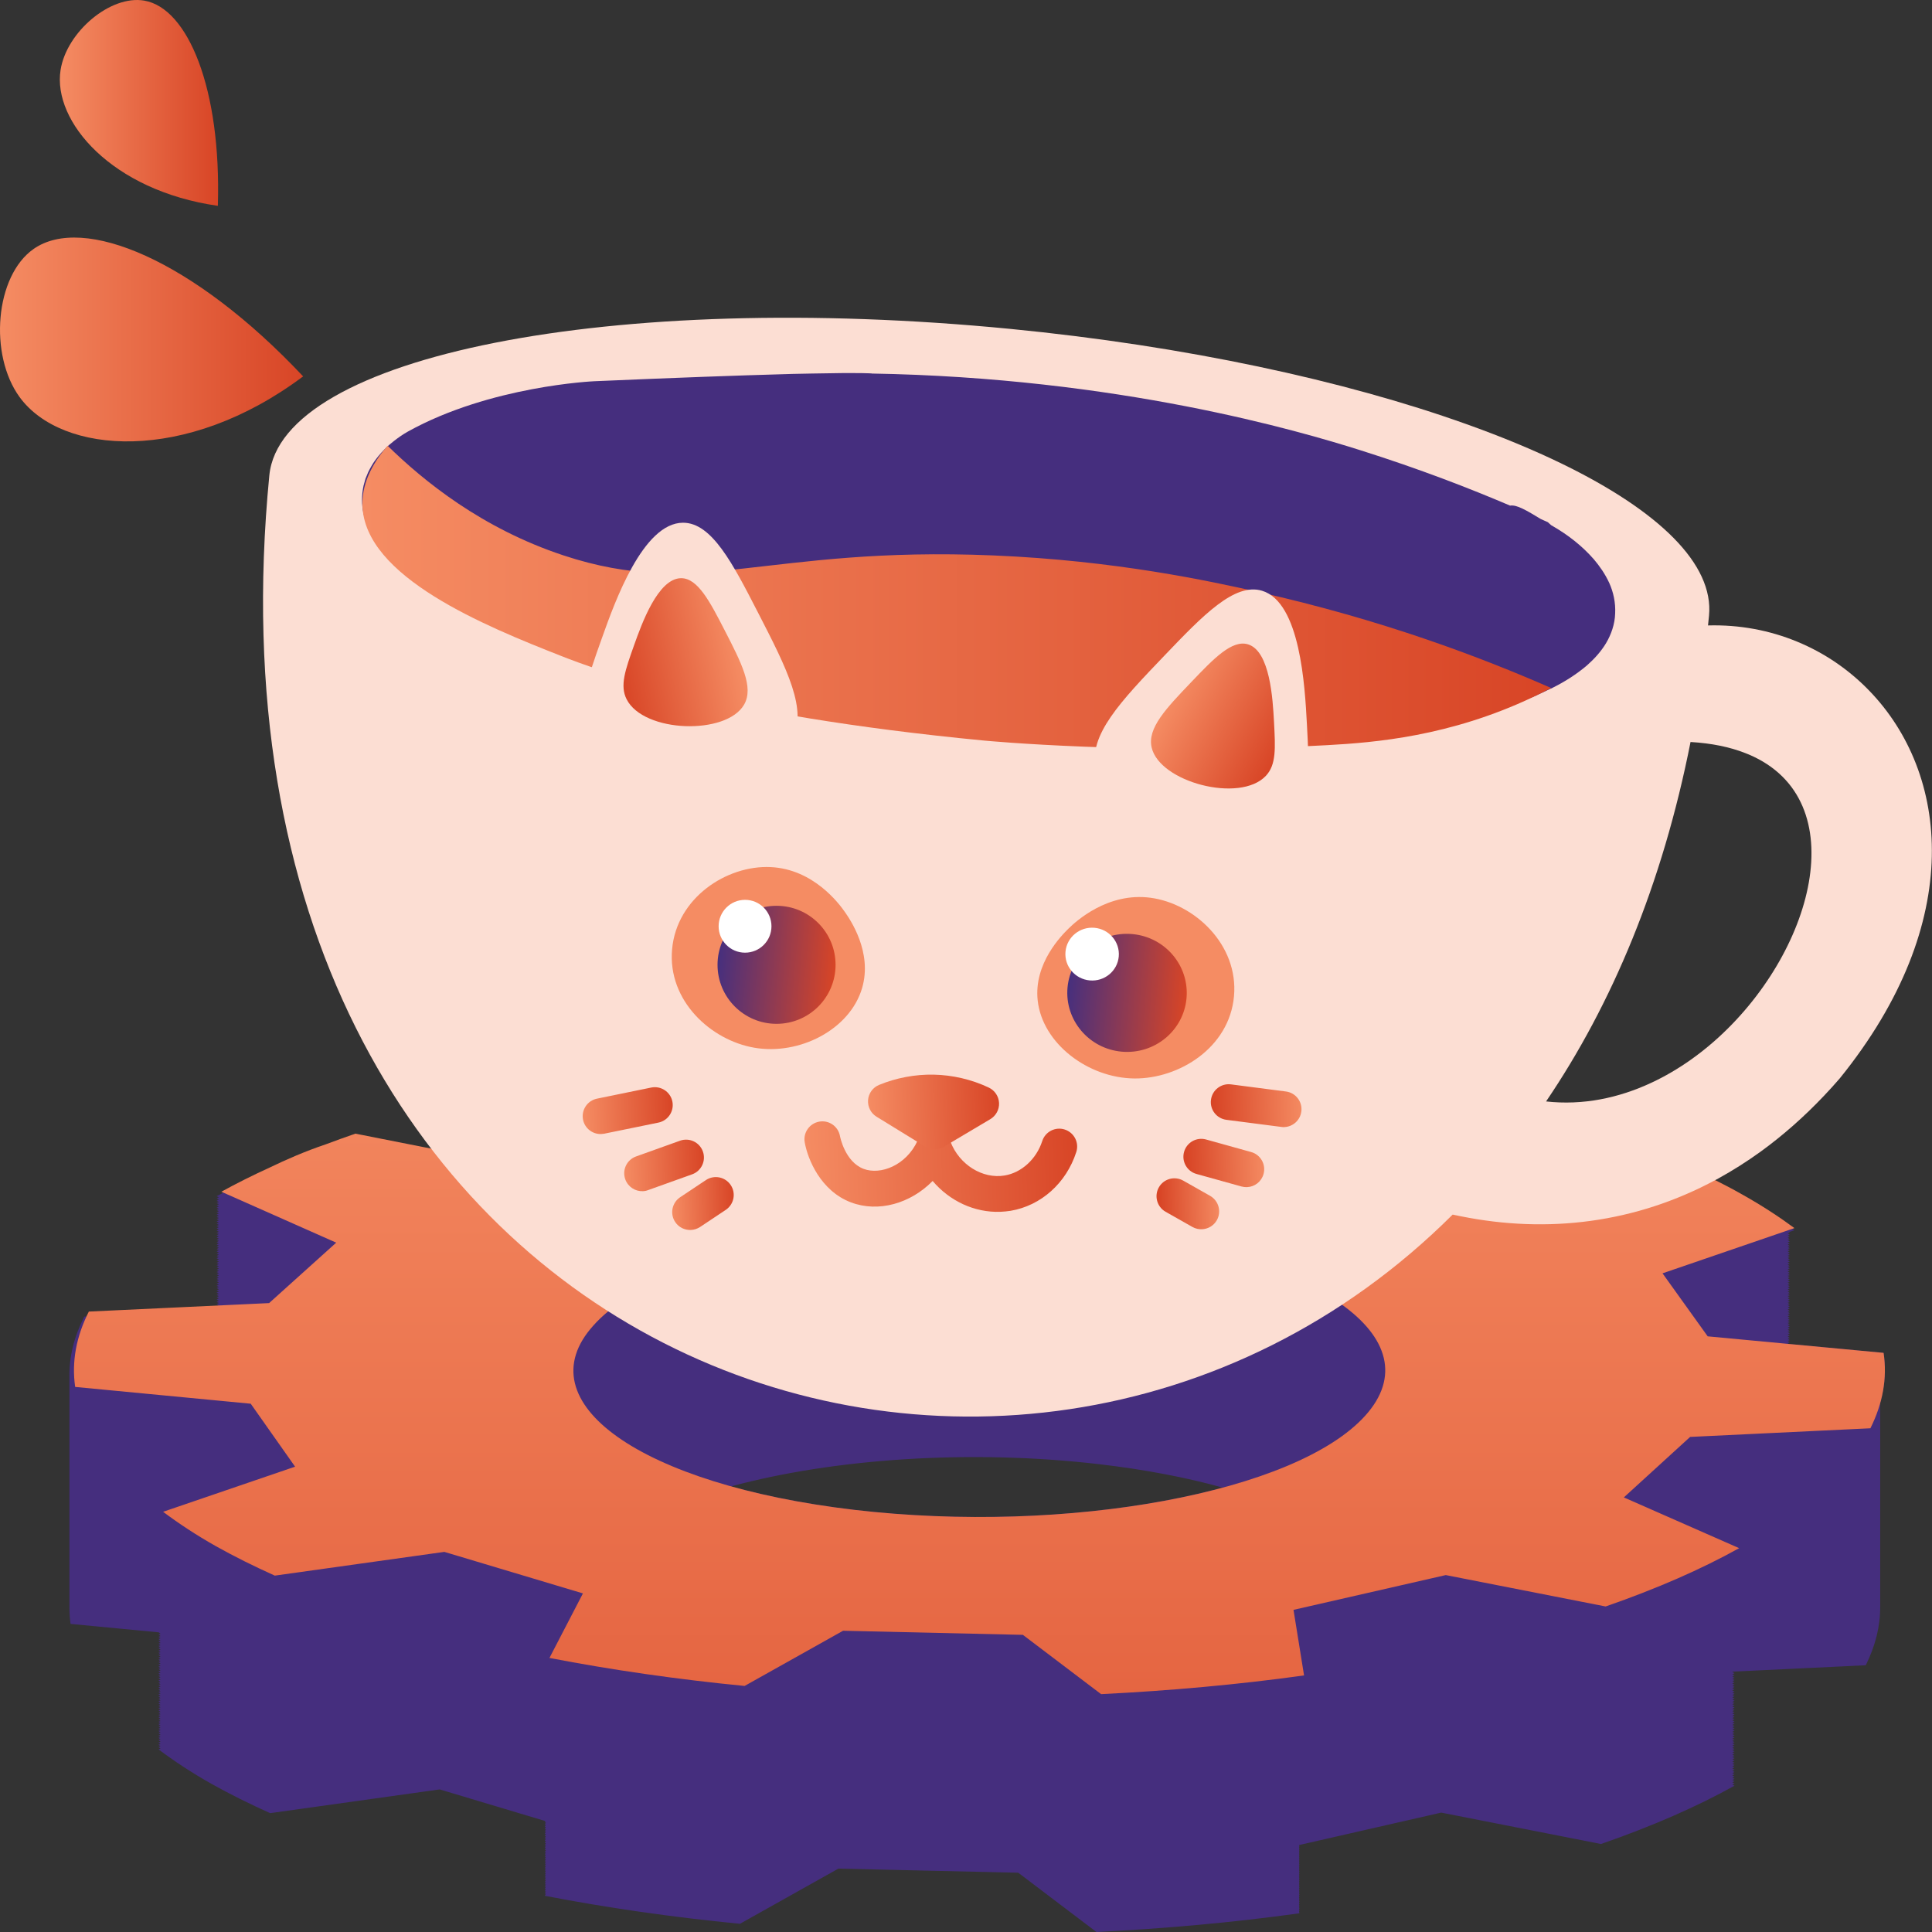 <svg width="178" height="178" viewBox="0 0 178 178" fill="none" xmlns="http://www.w3.org/2000/svg">
<rect x="0" y="0" width="178" height="178" fill="#333333" stroke="none"/>
<path d="M27.928 34.676C17.109 42.784 5.676 41.887 1.811 36.591C-1.041 32.68 -0.457 25.429 3.091 22.94C7.651 19.735 17.789 23.907 27.928 34.676Z" fill="url(#paint0_linear_338_928)"/>
<path d="M20.072 18.964C10.286 17.563 4.839 11.189 5.58 6.452C6.124 2.955 10.175 -0.491 13.3 0.058C17.311 0.753 20.399 8.156 20.072 18.964Z" fill="url(#paint1_linear_338_928)"/>
<path d="M173.232 129.253C173.66 127.726 173.771 126.184 173.535 124.642L164.807 123.821C164.772 123.796 164.736 123.77 164.701 123.745L164.898 123.68C164.832 123.634 164.767 123.584 164.701 123.539L164.898 123.473C164.832 123.428 164.767 123.377 164.701 123.332L164.898 123.266C164.832 123.221 164.767 123.171 164.701 123.125L164.898 123.06C164.832 123.014 164.767 122.964 164.701 122.919L164.898 122.853C164.832 122.808 164.767 122.757 164.701 122.712L164.898 122.647C164.832 122.601 164.767 122.551 164.701 122.506L164.898 122.44C164.832 122.395 164.767 122.344 164.701 122.299L164.898 122.233C164.832 122.188 164.767 122.138 164.701 122.092L164.898 122.027C164.832 121.982 164.767 121.931 164.701 121.886L164.898 121.82C164.832 121.775 164.767 121.725 164.701 121.679L164.898 121.614C164.832 121.568 164.767 121.518 164.701 121.473L164.898 121.407C164.832 121.362 164.767 121.311 164.701 121.266L164.898 121.2C164.832 121.155 164.767 121.105 164.701 121.059L164.898 120.994C164.832 120.948 164.767 120.898 164.701 120.853L164.898 120.787C164.832 120.742 164.767 120.692 164.701 120.646L164.898 120.581C164.832 120.535 164.767 120.485 164.701 120.44L164.898 120.374C164.832 120.329 164.767 120.278 164.701 120.233L164.898 120.167C164.832 120.122 164.767 120.072 164.701 120.026L164.898 119.961C164.832 119.916 164.767 119.865 164.701 119.82L164.898 119.754C164.832 119.709 164.767 119.659 164.701 119.613L164.898 119.548C164.832 119.502 164.767 119.452 164.701 119.407L164.898 119.341C164.832 119.296 164.767 119.245 164.701 119.2L164.898 119.134C164.832 119.089 164.767 119.039 164.701 118.993L164.898 118.928C164.832 118.883 164.767 118.832 164.701 118.787L164.898 118.721C164.832 118.676 164.767 118.626 164.701 118.58L164.898 118.515C164.832 118.469 164.767 118.419 164.701 118.374L164.898 118.308C164.832 118.263 164.767 118.212 164.701 118.167L164.898 118.101C164.832 118.056 164.767 118.006 164.701 117.96L164.898 117.895C164.832 117.85 164.767 117.799 164.701 117.754L164.898 117.688C164.832 117.643 164.767 117.593 164.701 117.547L164.898 117.482C164.832 117.436 164.767 117.386 164.701 117.341L164.898 117.275C164.832 117.23 164.767 117.179 164.701 117.134L164.898 117.068C164.832 117.023 164.767 116.973 164.701 116.927L164.898 116.862C164.832 116.817 164.767 116.766 164.701 116.721L164.898 116.655C164.832 116.61 164.767 116.56 164.701 116.514L164.898 116.449C164.832 116.403 164.767 116.353 164.701 116.308L164.898 116.242C164.832 116.197 164.767 116.146 164.701 116.101L164.898 116.035C164.832 115.99 164.767 115.94 164.701 115.894L164.898 115.829C164.832 115.784 164.767 115.733 164.701 115.688L164.898 115.622C164.832 115.577 164.767 115.527 164.701 115.481L164.898 115.416C164.832 115.37 164.767 115.32 164.701 115.275L164.898 115.209C164.832 115.164 164.767 115.113 164.701 115.068L164.898 115.002C164.832 114.957 164.767 114.907 164.701 114.861L164.898 114.796C164.832 114.751 164.767 114.7 164.701 114.655L164.898 114.589C164.832 114.544 164.767 114.494 164.701 114.448L164.898 114.383C164.832 114.337 164.767 114.287 164.701 114.242L164.898 114.176C164.832 114.131 164.767 114.08 164.701 114.035L164.898 113.969C164.832 113.924 164.767 113.874 164.701 113.828L164.898 113.763C164.832 113.718 164.767 113.667 164.701 113.622L164.898 113.556C164.878 113.541 164.857 113.526 164.837 113.511L165.321 113.345C163.895 112.292 162.313 111.259 160.524 110.256C158.806 109.278 156.921 108.351 154.936 107.479L139.345 109.676L129.045 106.613L129.126 106.456C129.096 106.451 129.06 106.446 129.03 106.436L129.126 106.245C129.096 106.24 129.06 106.235 129.03 106.225L129.126 106.033C129.096 106.028 129.06 106.023 129.03 106.013L129.126 105.821C129.096 105.816 129.06 105.811 129.03 105.801L129.126 105.61C129.096 105.605 129.06 105.6 129.03 105.59L129.126 105.398C129.096 105.393 129.06 105.388 129.03 105.378L129.126 105.187C129.096 105.181 129.06 105.176 129.03 105.166L129.126 104.975C129.096 104.97 129.06 104.965 129.03 104.955L129.126 104.763C129.096 104.758 129.06 104.753 129.03 104.743L129.126 104.552C129.096 104.547 129.06 104.542 129.03 104.531L129.126 104.34C129.096 104.335 129.06 104.33 129.03 104.32L129.126 104.128C129.096 104.123 129.06 104.118 129.03 104.108L129.126 103.917C129.096 103.912 129.06 103.907 129.03 103.897L129.126 103.705C129.096 103.7 129.06 103.695 129.03 103.685L129.126 103.493C129.096 103.488 129.06 103.483 129.03 103.473L129.126 103.282C129.096 103.277 129.06 103.272 129.03 103.262L129.126 103.07C129.096 103.065 129.06 103.06 129.03 103.05L129.126 102.859C129.096 102.853 129.06 102.848 129.03 102.838L129.126 102.647C129.096 102.642 129.06 102.637 129.03 102.627L129.126 102.435C129.096 102.43 129.06 102.425 129.03 102.415L129.126 102.224C129.096 102.219 129.06 102.214 129.03 102.203L129.126 102.012C129.096 102.007 129.06 102.002 129.03 101.992L129.126 101.8C129.096 101.795 129.06 101.79 129.03 101.78L129.126 101.589C129.096 101.584 129.06 101.579 129.03 101.569L129.126 101.377C129.096 101.372 129.06 101.367 129.03 101.357L129.126 101.165C129.096 101.16 129.06 101.155 129.03 101.145L129.126 100.954C129.096 100.949 129.06 100.944 129.03 100.934L129.126 100.742L129.549 99.901C123.84 98.797 117.813 97.945 111.605 97.346L111.222 97.562C111.207 97.562 111.192 97.558 111.177 97.558L102.53 102.44L86.007 102.082L78.741 96.63C72.619 96.938 66.526 97.487 60.601 98.303L60.626 98.454C60.48 98.475 60.328 98.495 60.177 98.515L60.208 98.722C60.197 98.722 60.187 98.727 60.177 98.727L60.208 98.933C60.197 98.933 60.187 98.938 60.177 98.938L60.208 99.145C60.197 99.145 60.187 99.15 60.177 99.15L60.208 99.356C60.197 99.356 60.187 99.361 60.177 99.361L60.208 99.568C60.197 99.568 60.187 99.573 60.177 99.573L60.208 99.78C60.197 99.78 60.187 99.785 60.177 99.785L60.208 99.991C60.197 99.991 60.187 99.996 60.177 99.996L60.208 100.203C60.197 100.203 60.187 100.208 60.177 100.208L60.208 100.415C60.197 100.415 60.187 100.42 60.177 100.42L60.208 100.626C60.197 100.626 60.187 100.631 60.177 100.631L60.208 100.838C60.197 100.838 60.187 100.843 60.177 100.843L60.208 101.05C60.197 101.05 60.187 101.055 60.177 101.055L60.208 101.261C60.197 101.261 60.187 101.266 60.177 101.266L60.208 101.473C60.197 101.473 60.187 101.478 60.177 101.478L60.208 101.684C60.197 101.684 60.187 101.689 60.177 101.689L60.208 101.896C60.197 101.896 60.187 101.901 60.177 101.901L60.208 102.108C60.197 102.108 60.187 102.113 60.177 102.113L60.208 102.319C60.197 102.319 60.187 102.324 60.177 102.324L60.208 102.531C60.197 102.531 60.187 102.536 60.177 102.536L60.208 102.743C60.197 102.743 60.187 102.748 60.177 102.748L60.208 102.954C60.197 102.954 60.187 102.959 60.177 102.959L60.208 103.166C60.197 103.166 60.187 103.171 60.177 103.171L60.208 103.378C60.197 103.378 60.187 103.383 60.177 103.383L60.208 103.589C60.197 103.589 60.187 103.594 60.177 103.594L60.208 103.801C60.197 103.801 60.187 103.806 60.177 103.806L60.208 104.012C60.197 104.012 60.187 104.017 60.177 104.017L60.208 104.224C60.197 104.224 60.187 104.229 60.177 104.229L60.208 104.436C60.197 104.436 60.187 104.441 60.177 104.441L60.208 104.647C60.197 104.647 60.187 104.652 60.177 104.652L60.182 104.678L47.449 107.56L32.73 104.652C31.793 104.975 30.891 105.302 30.004 105.635C28.139 106.26 26.315 107.056 24.829 107.777C23.982 108.16 23.171 108.553 22.38 108.951C21.538 109.364 20.727 109.787 19.956 110.215L20.173 110.311C20.102 110.352 20.027 110.387 19.956 110.427L20.173 110.523C20.102 110.563 20.027 110.598 19.956 110.639L20.173 110.734C20.102 110.775 20.027 110.81 19.956 110.85L20.173 110.946C20.102 110.986 20.027 111.022 19.956 111.062L20.173 111.158C20.102 111.198 20.027 111.233 19.956 111.274L20.173 111.369C20.102 111.41 20.027 111.445 19.956 111.485L20.173 111.581C20.102 111.621 20.027 111.657 19.956 111.697L20.173 111.793C20.102 111.833 20.027 111.868 19.956 111.909L20.173 112.004C20.102 112.045 20.027 112.08 19.956 112.12L20.173 112.216C20.102 112.256 20.027 112.292 19.956 112.332L20.173 112.428C20.102 112.468 20.027 112.503 19.956 112.543L20.173 112.639C20.102 112.68 20.027 112.715 19.956 112.755L20.173 112.851C20.102 112.891 20.027 112.926 19.956 112.967L20.173 113.062C20.102 113.103 20.027 113.138 19.956 113.178L20.173 113.274C20.102 113.314 20.027 113.35 19.956 113.39L20.173 113.486C20.102 113.526 20.027 113.561 19.956 113.602L20.173 113.697C20.102 113.738 20.027 113.773 19.956 113.813L20.173 113.909C20.102 113.949 20.027 113.985 19.956 114.025L20.173 114.121C20.102 114.161 20.027 114.196 19.956 114.237L20.173 114.332C20.102 114.373 20.027 114.408 19.956 114.448L20.173 114.544C20.102 114.584 20.027 114.62 19.956 114.66L20.173 114.756C20.102 114.796 20.027 114.831 19.956 114.871L20.173 114.967C20.102 115.008 20.027 115.043 19.956 115.083L20.173 115.179C20.102 115.219 20.027 115.254 19.956 115.295L20.173 115.39C20.102 115.431 20.027 115.466 19.956 115.506L20.173 115.602C20.102 115.642 20.027 115.678 19.956 115.718L20.173 115.814C20.102 115.854 20.027 115.889 19.956 115.93L20.173 116.025C20.102 116.066 20.027 116.101 19.956 116.141L20.173 116.237C20.102 116.277 20.027 116.313 19.956 116.353L20.173 116.449C20.102 116.489 20.027 116.524 19.956 116.565L20.173 116.66C20.102 116.701 20.027 116.736 19.956 116.776L20.173 116.872C20.102 116.912 20.027 116.948 19.956 116.988L20.173 117.084C20.102 117.124 20.027 117.159 19.956 117.199L20.173 117.295C20.102 117.336 20.027 117.371 19.956 117.411L20.173 117.507C20.102 117.547 20.027 117.582 19.956 117.623L20.173 117.719C20.102 117.759 20.027 117.794 19.956 117.834L20.173 117.93C20.102 117.97 20.027 118.006 19.956 118.046L20.173 118.142C20.102 118.182 20.027 118.217 19.956 118.258L20.173 118.353C20.102 118.394 20.027 118.429 19.956 118.469L20.173 118.565C20.102 118.605 20.027 118.641 19.956 118.681L20.173 118.777C20.102 118.817 20.027 118.852 19.956 118.893L20.173 118.988C20.102 119.029 20.027 119.064 19.956 119.104L20.173 119.2C20.102 119.24 20.027 119.276 19.956 119.316L20.173 119.412C20.102 119.452 20.027 119.487 19.956 119.528L20.173 119.623C20.102 119.664 20.027 119.699 19.956 119.739L20.173 119.835C20.102 119.875 20.027 119.91 19.956 119.951L20.173 120.047C20.102 120.087 20.027 120.122 19.956 120.162L20.173 120.258C20.102 120.298 20.027 120.334 19.956 120.374L20.173 120.47C20.137 120.49 20.097 120.51 20.062 120.53L8.185 121.09C8.15 121.155 8.119 121.221 8.089 121.286L7.762 121.301C6.824 123.151 6.356 125.035 6.396 126.93C6.396 127 6.396 127.071 6.396 127.141C6.396 127.212 6.396 127.283 6.396 127.353C6.396 127.424 6.396 127.494 6.396 127.565C6.396 127.635 6.396 127.706 6.396 127.776C6.396 127.847 6.396 127.917 6.396 127.988C6.396 128.059 6.396 128.129 6.396 128.2C6.396 128.27 6.396 128.341 6.396 128.411C6.396 128.482 6.396 128.552 6.396 128.623C6.396 128.693 6.396 128.764 6.396 128.835C6.396 128.905 6.396 128.976 6.396 129.046C6.396 129.117 6.396 129.187 6.396 129.258C6.396 129.328 6.396 129.399 6.396 129.469C6.396 129.54 6.396 129.611 6.396 129.681C6.396 129.752 6.396 129.822 6.396 129.893C6.396 129.963 6.396 130.034 6.396 130.104C6.396 130.175 6.396 130.245 6.396 130.316C6.396 130.387 6.396 130.457 6.396 130.528C6.396 130.598 6.396 130.669 6.396 130.739C6.396 130.81 6.396 130.88 6.396 130.951C6.396 131.021 6.396 131.092 6.396 131.163C6.396 131.233 6.396 131.304 6.396 131.374C6.396 131.445 6.396 131.515 6.396 131.586C6.396 131.656 6.396 131.727 6.396 131.797C6.396 131.868 6.396 131.939 6.396 132.009C6.396 132.08 6.396 132.15 6.396 132.221C6.396 132.291 6.396 132.362 6.396 132.432C6.396 132.503 6.396 132.573 6.396 132.644C6.396 132.715 6.396 132.785 6.396 132.856C6.396 132.926 6.396 132.997 6.396 133.067C6.396 133.138 6.396 133.208 6.396 133.279C6.396 133.349 6.396 133.42 6.396 133.491C6.396 133.561 6.396 133.632 6.396 133.702C6.396 133.773 6.396 133.843 6.396 133.914C6.396 133.984 6.396 134.055 6.396 134.125C6.396 134.196 6.396 134.267 6.396 134.337C6.396 134.408 6.396 134.478 6.396 134.549C6.396 134.619 6.396 134.69 6.396 134.76C6.396 134.831 6.396 134.901 6.396 134.972C6.396 135.043 6.396 135.113 6.396 135.184C6.396 135.254 6.396 135.325 6.396 135.395C6.396 135.466 6.396 135.536 6.396 135.607C6.396 135.677 6.396 135.748 6.396 135.819C6.396 135.889 6.396 135.96 6.396 136.03C6.396 136.101 6.396 136.171 6.396 136.242C6.396 136.312 6.396 136.383 6.396 136.453C6.396 136.524 6.396 136.595 6.396 136.665C6.396 136.736 6.396 136.806 6.396 136.877C6.396 136.947 6.396 137.018 6.396 137.088C6.396 137.159 6.396 137.23 6.396 137.3C6.396 137.371 6.396 137.441 6.396 137.512C6.396 137.582 6.396 137.653 6.396 137.723C6.396 137.794 6.396 137.864 6.396 137.935C6.396 138.006 6.396 138.076 6.396 138.147C6.396 138.217 6.396 138.288 6.396 138.358C6.396 138.429 6.396 138.499 6.396 138.57C6.396 138.64 6.396 138.711 6.396 138.782C6.396 138.852 6.396 138.923 6.396 138.993C6.396 139.064 6.396 139.134 6.396 139.205C6.396 139.275 6.396 139.346 6.396 139.416C6.396 139.487 6.396 139.558 6.396 139.628C6.396 139.699 6.396 139.769 6.396 139.84C6.396 139.91 6.396 139.981 6.396 140.051C6.396 140.122 6.396 140.192 6.396 140.263C6.396 140.334 6.396 140.404 6.396 140.475C6.396 140.545 6.396 140.616 6.396 140.686C6.396 140.757 6.396 140.827 6.396 140.898C6.396 140.968 6.396 141.039 6.396 141.11C6.396 141.18 6.396 141.251 6.396 141.321C6.396 141.392 6.396 141.462 6.396 141.533C6.396 141.603 6.396 141.674 6.396 141.744C6.396 141.815 6.396 141.886 6.396 141.956C6.396 142.027 6.396 142.097 6.396 142.168C6.396 142.238 6.396 142.309 6.396 142.379C6.396 142.45 6.396 142.52 6.396 142.591C6.396 142.662 6.396 142.732 6.396 142.803C6.396 142.873 6.396 142.944 6.396 143.014C6.396 143.085 6.396 143.155 6.396 143.226C6.396 143.296 6.396 143.367 6.396 143.438C6.396 143.508 6.396 143.579 6.396 143.649C6.396 143.72 6.396 143.79 6.396 143.861C6.396 143.931 6.396 144.002 6.396 144.072C6.396 144.143 6.396 144.214 6.396 144.284C6.396 144.355 6.396 144.425 6.396 144.496C6.396 144.566 6.396 144.637 6.396 144.707C6.396 144.778 6.396 144.848 6.396 144.919C6.396 144.99 6.396 145.06 6.396 145.131C6.396 145.201 6.396 145.272 6.396 145.342C6.396 145.413 6.396 145.483 6.396 145.554C6.396 145.624 6.396 145.695 6.396 145.766C6.396 145.836 6.396 145.907 6.396 145.977C6.396 146.048 6.396 146.118 6.396 146.189C6.396 146.259 6.396 146.33 6.396 146.4C6.396 146.471 6.396 146.542 6.396 146.612C6.396 146.683 6.396 146.753 6.396 146.824C6.396 146.894 6.396 146.965 6.396 147.035C6.396 147.106 6.396 147.176 6.396 147.247C6.396 147.318 6.396 147.388 6.396 147.459C6.396 147.529 6.396 147.6 6.396 147.67C6.396 147.741 6.396 147.811 6.396 147.882C6.396 147.952 6.396 148.023 6.396 148.094C6.396 148.603 6.431 149.111 6.502 149.615L14.62 150.391C14.68 150.437 14.741 150.477 14.796 150.522L14.6 150.588C14.665 150.638 14.731 150.684 14.796 150.734L14.6 150.8C14.665 150.85 14.731 150.895 14.796 150.946L14.6 151.011C14.665 151.062 14.731 151.107 14.796 151.157L14.6 151.223C14.665 151.273 14.731 151.319 14.796 151.369L14.6 151.434C14.665 151.485 14.731 151.53 14.796 151.581L14.6 151.646C14.665 151.696 14.731 151.742 14.796 151.792L14.6 151.858C14.665 151.908 14.731 151.953 14.796 152.004L14.6 152.069C14.665 152.12 14.731 152.165 14.796 152.215L14.6 152.281C14.665 152.331 14.731 152.377 14.796 152.427L14.6 152.493C14.665 152.543 14.731 152.588 14.796 152.639L14.6 152.704C14.665 152.755 14.731 152.8 14.796 152.85L14.6 152.916C14.665 152.966 14.731 153.012 14.796 153.062L14.6 153.128C14.665 153.178 14.731 153.223 14.796 153.274L14.6 153.339C14.665 153.39 14.731 153.435 14.796 153.485L14.6 153.551C14.665 153.601 14.731 153.647 14.796 153.697L14.6 153.762C14.665 153.813 14.731 153.858 14.796 153.909L14.6 153.974C14.665 154.024 14.731 154.07 14.796 154.12L14.6 154.186C14.665 154.236 14.731 154.281 14.796 154.332L14.6 154.397C14.665 154.448 14.731 154.493 14.796 154.543L14.6 154.609C14.665 154.659 14.731 154.705 14.796 154.755L14.6 154.821C14.665 154.871 14.731 154.916 14.796 154.967L14.6 155.032C14.665 155.083 14.731 155.128 14.796 155.178L14.6 155.244C14.665 155.294 14.731 155.34 14.796 155.39L14.6 155.456C14.665 155.506 14.731 155.551 14.796 155.602L14.6 155.667C14.665 155.718 14.731 155.763 14.796 155.813L14.6 155.879C14.665 155.929 14.731 155.975 14.796 156.025L14.6 156.09C14.665 156.141 14.731 156.186 14.796 156.237L14.6 156.302C14.665 156.352 14.731 156.398 14.796 156.448L14.6 156.514C14.665 156.564 14.731 156.609 14.796 156.66L14.6 156.725C14.665 156.776 14.731 156.821 14.796 156.872L14.6 156.937C14.665 156.987 14.731 157.033 14.796 157.083L14.6 157.149C14.665 157.199 14.731 157.244 14.796 157.295L14.6 157.36C14.665 157.411 14.731 157.456 14.796 157.506L14.6 157.572C14.665 157.622 14.731 157.668 14.796 157.718L14.6 157.784C14.665 157.834 14.731 157.879 14.796 157.93L14.6 157.995C14.665 158.046 14.731 158.091 14.796 158.141L14.6 158.207C14.665 158.257 14.731 158.303 14.796 158.353L14.6 158.418C14.665 158.469 14.731 158.514 14.796 158.565L14.6 158.63C14.665 158.681 14.731 158.726 14.796 158.776L14.6 158.842C14.665 158.892 14.731 158.938 14.796 158.988L14.6 159.053C14.665 159.104 14.731 159.149 14.796 159.2L14.6 159.265C14.665 159.315 14.731 159.361 14.796 159.411L14.6 159.477C14.665 159.527 14.731 159.572 14.796 159.623L14.6 159.688C14.665 159.739 14.731 159.784 14.796 159.834L14.6 159.9C14.665 159.95 14.731 159.996 14.796 160.046L14.6 160.112C14.665 160.162 14.731 160.207 14.796 160.258L14.6 160.323C14.665 160.374 14.731 160.419 14.796 160.469L14.6 160.535C14.665 160.585 14.731 160.631 14.796 160.681L14.6 160.746C14.665 160.797 14.731 160.842 14.796 160.893L14.6 160.958C14.665 161.009 14.731 161.054 14.796 161.104L14.6 161.17C16.031 162.243 17.643 163.311 19.482 164.349C21.175 165.297 22.984 166.194 24.889 167.05L40.51 164.863L50.251 167.781L50.195 167.892C50.23 167.897 50.261 167.902 50.296 167.912L50.195 168.103C50.23 168.108 50.261 168.113 50.296 168.124L50.195 168.315C50.23 168.32 50.261 168.325 50.296 168.335L50.195 168.527C50.23 168.532 50.261 168.537 50.296 168.547L50.195 168.738C50.23 168.743 50.261 168.748 50.296 168.758L50.195 168.95C50.23 168.955 50.261 168.96 50.296 168.97L50.195 169.162C50.23 169.167 50.261 169.172 50.296 169.182L50.195 169.373C50.23 169.378 50.261 169.383 50.296 169.393L50.195 169.585C50.23 169.59 50.261 169.595 50.296 169.605L50.195 169.797C50.23 169.802 50.261 169.807 50.296 169.817L50.195 170.008C50.23 170.013 50.261 170.018 50.296 170.028L50.195 170.22C50.23 170.225 50.261 170.23 50.296 170.24L50.195 170.431C50.23 170.436 50.261 170.442 50.296 170.452L50.195 170.643C50.23 170.648 50.261 170.653 50.296 170.663L50.195 170.855C50.23 170.86 50.261 170.865 50.296 170.875L50.195 171.066C50.23 171.071 50.261 171.076 50.296 171.087L50.195 171.278C50.23 171.283 50.261 171.288 50.296 171.298L50.195 171.49C50.23 171.495 50.261 171.5 50.296 171.51L50.195 171.701C50.23 171.706 50.261 171.711 50.296 171.721L50.195 171.913C50.23 171.918 50.261 171.923 50.296 171.933L50.195 172.125C50.23 172.13 50.261 172.135 50.296 172.145L50.195 172.336C50.23 172.341 50.261 172.346 50.296 172.356L50.195 172.548C50.23 172.553 50.261 172.558 50.296 172.568L50.195 172.759C50.23 172.764 50.261 172.77 50.296 172.78L50.195 172.971C50.23 172.976 50.261 172.981 50.296 172.991L50.195 173.183C50.23 173.188 50.261 173.193 50.296 173.203L50.195 173.394C50.23 173.399 50.261 173.404 50.296 173.415L50.195 173.606C50.23 173.611 50.261 173.616 50.296 173.626L50.195 173.818C50.23 173.823 50.261 173.828 50.296 173.838L50.195 174.029C50.23 174.034 50.261 174.039 50.296 174.049L50.195 174.241C50.23 174.246 50.261 174.251 50.296 174.261L50.195 174.453C50.23 174.458 50.261 174.463 50.296 174.473L50.195 174.664C55.914 175.768 61.956 176.639 68.174 177.244L77.244 172.16L93.813 172.538L101.018 178C107.337 177.688 113.621 177.123 119.718 176.277L119.683 176.07C119.693 176.07 119.703 176.065 119.718 176.065L119.683 175.858C119.693 175.858 119.703 175.853 119.718 175.853L119.683 175.647C119.693 175.647 119.703 175.642 119.718 175.642L119.683 175.435C119.693 175.435 119.703 175.43 119.718 175.43L119.683 175.224C119.693 175.224 119.703 175.218 119.718 175.218L119.683 175.012C119.693 175.012 119.703 175.007 119.718 175.007L119.683 174.8C119.693 174.8 119.703 174.795 119.718 174.795L119.683 174.589C119.693 174.589 119.703 174.584 119.718 174.584L119.683 174.377C119.693 174.377 119.703 174.372 119.718 174.372L119.683 174.165C119.693 174.165 119.703 174.16 119.718 174.16L119.683 173.954C119.693 173.954 119.703 173.949 119.718 173.949L119.683 173.742C119.693 173.742 119.703 173.737 119.718 173.737L119.683 173.53C119.693 173.53 119.703 173.525 119.718 173.525L119.683 173.319C119.693 173.319 119.703 173.314 119.718 173.314L119.683 173.107C119.693 173.107 119.703 173.102 119.718 173.102L119.683 172.896C119.693 172.896 119.703 172.89 119.718 172.89L119.683 172.684C119.693 172.684 119.703 172.679 119.718 172.679L119.683 172.472C119.693 172.472 119.703 172.467 119.718 172.467L119.683 172.261C119.693 172.261 119.703 172.256 119.718 172.256L119.683 172.049C119.693 172.049 119.703 172.044 119.718 172.044L119.683 171.837C119.693 171.837 119.703 171.832 119.718 171.832L119.683 171.626C119.693 171.626 119.703 171.621 119.718 171.621L119.683 171.414C119.693 171.414 119.703 171.409 119.718 171.409L119.683 171.202C119.693 171.202 119.703 171.197 119.718 171.197L119.683 170.991C119.693 170.991 119.703 170.986 119.718 170.986L119.683 170.779C119.693 170.779 119.703 170.774 119.718 170.774L119.683 170.567C119.693 170.567 119.703 170.562 119.718 170.562L119.683 170.356C119.693 170.356 119.703 170.351 119.718 170.351L119.683 170.144C119.693 170.144 119.703 170.139 119.718 170.139L119.693 169.988L132.779 167L147.508 169.892C152.23 168.255 156.341 166.451 159.808 164.521L159.597 164.425C159.667 164.385 159.738 164.349 159.808 164.309L159.597 164.213C159.667 164.173 159.738 164.138 159.808 164.097L159.597 164.002C159.667 163.961 159.738 163.926 159.808 163.886L159.597 163.79C159.667 163.75 159.738 163.714 159.808 163.674L159.597 163.578C159.667 163.538 159.738 163.503 159.808 163.463L159.597 163.367C159.667 163.326 159.738 163.291 159.808 163.251L159.597 163.155C159.667 163.115 159.738 163.08 159.808 163.039L159.597 162.943C159.667 162.903 159.738 162.868 159.808 162.828L159.597 162.732C159.667 162.692 159.738 162.656 159.808 162.616L159.597 162.52C159.667 162.48 159.738 162.445 159.808 162.404L159.597 162.309C159.667 162.268 159.738 162.233 159.808 162.193L159.597 162.097C159.667 162.057 159.738 162.021 159.808 161.981L159.597 161.885C159.667 161.845 159.738 161.81 159.808 161.769L159.597 161.674C159.667 161.633 159.738 161.598 159.808 161.558L159.597 161.462C159.667 161.422 159.738 161.386 159.808 161.346L159.597 161.25C159.667 161.21 159.738 161.175 159.808 161.134L159.597 161.039C159.667 160.998 159.738 160.963 159.808 160.923L159.597 160.827C159.667 160.787 159.738 160.752 159.808 160.711L159.597 160.615C159.667 160.575 159.738 160.54 159.808 160.5L159.597 160.404C159.667 160.364 159.738 160.328 159.808 160.288L159.597 160.192C159.667 160.152 159.738 160.117 159.808 160.076L159.597 159.981C159.667 159.94 159.738 159.905 159.808 159.865L159.597 159.769C159.667 159.729 159.738 159.693 159.808 159.653L159.597 159.557C159.667 159.517 159.738 159.482 159.808 159.441L159.597 159.346C159.667 159.305 159.738 159.27 159.808 159.23L159.597 159.134C159.667 159.094 159.738 159.058 159.808 159.018L159.597 158.922C159.667 158.882 159.738 158.847 159.808 158.806L159.597 158.711C159.667 158.67 159.738 158.635 159.808 158.595L159.597 158.499C159.667 158.459 159.738 158.424 159.808 158.383L159.597 158.287C159.667 158.247 159.738 158.212 159.808 158.172L159.597 158.076C159.667 158.036 159.738 158 159.808 157.96L159.597 157.864C159.667 157.824 159.738 157.789 159.808 157.748L159.597 157.653C159.667 157.612 159.738 157.577 159.808 157.537L159.597 157.441C159.667 157.401 159.738 157.365 159.808 157.325L159.597 157.229C159.667 157.189 159.738 157.154 159.808 157.113L159.597 157.018C159.667 156.977 159.738 156.942 159.808 156.902L159.597 156.806C159.667 156.766 159.738 156.73 159.808 156.69L159.597 156.594C159.667 156.554 159.738 156.519 159.808 156.478L159.597 156.383C159.667 156.342 159.738 156.307 159.808 156.267L159.597 156.171C159.667 156.131 159.738 156.096 159.808 156.055L159.597 155.959C159.667 155.919 159.738 155.884 159.808 155.844L159.597 155.748C159.667 155.707 159.738 155.672 159.808 155.632L159.597 155.536C159.667 155.496 159.738 155.461 159.808 155.42L159.597 155.325C159.667 155.284 159.738 155.249 159.808 155.209L159.597 155.113C159.667 155.073 159.738 155.037 159.808 154.997L159.597 154.901C159.667 154.861 159.738 154.826 159.808 154.785L159.597 154.69C159.667 154.649 159.738 154.614 159.808 154.574L159.597 154.478C159.667 154.438 159.738 154.402 159.808 154.362L159.597 154.266C159.667 154.226 159.738 154.191 159.808 154.15L159.597 154.055C159.627 154.04 159.652 154.024 159.682 154.009L171.897 153.425C172.779 151.651 173.232 149.852 173.227 148.048C173.227 147.978 173.227 147.907 173.227 147.837C173.227 147.766 173.227 147.695 173.227 147.625C173.227 147.554 173.227 147.484 173.227 147.413C173.227 147.343 173.227 147.272 173.227 147.202C173.227 147.131 173.227 147.061 173.227 146.99C173.227 146.919 173.227 146.849 173.227 146.778C173.227 146.708 173.227 146.637 173.227 146.567C173.227 146.496 173.227 146.426 173.227 146.355C173.227 146.285 173.227 146.214 173.227 146.143C173.227 146.073 173.227 146.002 173.227 145.932C173.227 145.861 173.227 145.791 173.227 145.72C173.227 145.65 173.227 145.579 173.227 145.509C173.227 145.438 173.227 145.367 173.227 145.297C173.227 145.226 173.227 145.156 173.227 145.085C173.227 145.015 173.227 144.944 173.227 144.874C173.227 144.803 173.227 144.733 173.227 144.662C173.227 144.591 173.227 144.521 173.227 144.45C173.227 144.38 173.227 144.309 173.227 144.239C173.227 144.168 173.227 144.098 173.227 144.027C173.227 143.957 173.227 143.886 173.227 143.815C173.227 143.745 173.227 143.674 173.227 143.604C173.227 143.533 173.227 143.463 173.227 143.392C173.227 143.322 173.227 143.251 173.227 143.181C173.227 143.11 173.227 143.039 173.227 142.969C173.227 142.898 173.227 142.828 173.227 142.757C173.227 142.687 173.227 142.616 173.227 142.546C173.227 142.475 173.227 142.405 173.227 142.334C173.227 142.263 173.227 142.193 173.227 142.122C173.227 142.052 173.227 141.981 173.227 141.911C173.227 141.84 173.227 141.77 173.227 141.699C173.227 141.629 173.227 141.558 173.227 141.487C173.227 141.417 173.227 141.346 173.227 141.276C173.227 141.205 173.227 141.135 173.227 141.064C173.227 140.994 173.227 140.923 173.227 140.853C173.227 140.782 173.227 140.711 173.227 140.641C173.227 140.57 173.227 140.5 173.227 140.429C173.227 140.359 173.227 140.288 173.227 140.218C173.227 140.147 173.227 140.077 173.227 140.006C173.227 139.935 173.227 139.865 173.227 139.794C173.227 139.724 173.227 139.653 173.227 139.583C173.227 139.512 173.227 139.442 173.227 139.371C173.227 139.301 173.227 139.23 173.227 139.159C173.227 139.089 173.227 139.018 173.227 138.948C173.227 138.877 173.227 138.807 173.227 138.736C173.227 138.666 173.227 138.595 173.227 138.525C173.227 138.454 173.227 138.383 173.227 138.313C173.227 138.242 173.227 138.172 173.227 138.101C173.227 138.031 173.227 137.96 173.227 137.89C173.227 137.819 173.227 137.749 173.227 137.678C173.227 137.607 173.227 137.537 173.227 137.466C173.227 137.396 173.227 137.325 173.227 137.255C173.227 137.184 173.227 137.114 173.227 137.043C173.227 136.973 173.227 136.902 173.227 136.831C173.227 136.761 173.227 136.69 173.227 136.62C173.227 136.549 173.227 136.479 173.227 136.408C173.227 136.338 173.227 136.267 173.227 136.197C173.227 136.126 173.227 136.055 173.227 135.985C173.227 135.914 173.227 135.844 173.227 135.773C173.227 135.703 173.227 135.632 173.227 135.562C173.227 135.491 173.227 135.421 173.227 135.35C173.227 135.279 173.227 135.209 173.227 135.138C173.227 135.068 173.227 134.997 173.227 134.927C173.227 134.856 173.227 134.786 173.227 134.715C173.227 134.644 173.227 134.574 173.227 134.503C173.227 134.433 173.227 134.362 173.227 134.292C173.227 134.221 173.227 134.151 173.227 134.08C173.227 134.01 173.227 133.939 173.227 133.868C173.227 133.798 173.227 133.727 173.227 133.657C173.227 133.586 173.227 133.516 173.227 133.445C173.227 133.375 173.227 133.304 173.227 133.234C173.227 133.163 173.227 133.092 173.227 133.022C173.227 132.951 173.227 132.881 173.227 132.81C173.227 132.74 173.227 132.669 173.227 132.599C173.227 132.528 173.227 132.458 173.227 132.387C173.227 132.316 173.227 132.246 173.227 132.175C173.227 132.105 173.227 132.034 173.227 131.964C173.227 131.893 173.227 131.823 173.227 131.752C173.227 131.682 173.227 131.611 173.227 131.54C173.227 131.47 173.227 131.399 173.227 131.329C173.227 131.258 173.227 131.188 173.227 131.117C173.227 131.047 173.227 130.976 173.227 130.906C173.227 130.835 173.227 130.764 173.227 130.694C173.227 130.623 173.227 130.553 173.227 130.482C173.227 130.412 173.227 130.341 173.227 130.271C173.227 130.2 173.227 130.13 173.227 130.059C173.227 129.988 173.227 129.918 173.227 129.847C173.227 129.777 173.227 129.706 173.227 129.636C173.232 129.333 173.232 129.293 173.232 129.253ZM78.68 139.099C74.478 138.605 70.679 137.864 67.368 136.942C76.746 134.408 89.282 133.501 101.28 134.901C105.513 135.395 109.328 136.131 112.648 137.053C103.266 139.598 90.729 140.51 78.68 139.099Z" fill="#452E7E"/>
<path d="M172.325 131.591C173.464 129.303 173.892 126.975 173.54 124.642L157.334 123.12L153.172 117.315L165.326 113.148C163.9 112.095 162.318 111.062 160.529 110.059C158.811 109.082 156.926 108.155 154.941 107.283L139.35 109.48L126.551 105.67L129.554 99.729C123.845 98.626 117.818 97.774 111.61 97.175L102.59 102.269L86.022 101.906L78.756 96.454C72.634 96.761 66.536 97.311 60.616 98.127L61.533 104.169L47.464 107.353L32.745 104.446C31.808 104.768 30.906 105.096 30.019 105.428C28.154 106.053 26.33 106.849 24.844 107.57C23.262 108.291 21.775 109.036 20.394 109.797L30.976 114.489L24.793 120.057L8.185 120.838C7.031 123.115 6.588 125.443 6.925 127.781L23.1 129.328L27.187 135.128L15.028 139.285C16.459 140.359 18.071 141.427 19.911 142.465C21.604 143.412 23.413 144.309 25.317 145.166L40.938 142.979L53.707 146.804L50.623 152.75C56.343 153.853 62.384 154.725 68.602 155.33L77.673 150.245L94.241 150.623L101.447 156.085C107.766 155.773 114.049 155.209 120.146 154.362L119.174 148.32L133.202 145.116L147.931 148.008C152.653 146.37 156.765 144.566 160.232 142.636L149.609 137.96L155.717 132.387L172.325 131.591ZM101.704 113.425C121.421 115.718 132.164 123.337 125.79 130.422C119.436 137.497 98.398 141.407 78.686 139.104C59.048 136.791 48.275 129.197 54.675 122.118C60.978 115.018 82.067 111.128 101.704 113.425Z" fill="url(#paint2_linear_338_928)"/>
<path d="M172.224 63.64C170.34 61.69 168.087 60.153 165.583 59.12C163.048 58.072 160.267 57.543 157.364 57.623C157.395 57.326 157.425 57.029 157.455 56.732C157.919 51.97 152.819 47.067 143.93 42.738C141.3 41.458 138.337 40.229 135.087 39.07C123.87 35.059 109.232 31.879 93.082 30.302C56.453 26.729 25.887 32.776 24.814 43.801C16.827 125.705 93.273 152.316 133.837 111.904C134.089 111.959 134.341 112.014 134.598 112.06C142.61 113.672 150.683 112.685 158.065 108.709C158.15 108.663 158.231 108.618 158.317 108.573C159.632 107.847 160.927 107.031 162.197 106.114C164.227 104.642 166.193 102.919 168.072 100.934C168.561 100.42 169.04 99.891 169.513 99.341C181.179 84.915 179.531 71.194 172.224 63.64ZM157.909 95.955C157.208 96.57 156.472 97.149 155.712 97.683C154.578 98.48 153.384 99.18 152.149 99.754C149.136 101.165 145.84 101.856 142.444 101.478C148.501 92.554 153.157 81.518 155.762 68.321L155.757 68.362C157.707 68.478 159.37 68.825 160.771 69.374C160.892 69.42 161.008 69.47 161.128 69.516C170.985 73.708 167.074 87.933 157.909 95.955Z" fill="#FCDED3"/>
<path d="M80.358 34.404C80.358 34.404 80.353 34.404 80.348 34.404C80.358 34.408 80.358 34.408 80.358 34.404Z" fill="#452E7E"/>
<path d="M148.264 53.708C147.881 52.877 147.382 52.161 146.838 51.521C145.734 50.261 144.454 49.284 143.104 48.498C143.038 48.458 142.978 48.422 142.913 48.387C142.812 48.296 142.711 48.206 142.605 48.11C142.399 48.014 142.182 47.918 141.965 47.823C140.66 47.036 139.738 46.477 139.128 46.583C135.42 45.001 130.794 43.207 125.407 41.504C119.693 39.695 103.014 34.797 80.278 34.414C80.313 34.409 80.338 34.409 80.348 34.409C80.263 34.404 79.431 34.318 74.821 34.414C74.231 34.424 73.641 34.434 73.042 34.449C72.664 34.459 72.281 34.469 71.893 34.484C68.099 34.59 62.631 34.782 54.75 35.124C54.75 35.124 45.186 35.538 37.582 39.76C36.6 40.309 35.748 41.086 35.748 41.086C34.816 41.947 34.332 42.733 34.216 42.95C34.116 43.136 34.005 43.318 33.919 43.509L33.672 44.109C33.612 44.321 33.551 44.532 33.496 44.744C33.445 44.955 33.42 45.177 33.39 45.394C33.284 46.271 33.405 47.167 33.672 47.959C33.934 48.76 34.327 49.465 34.771 50.1L34.826 50.176C34.836 50.191 34.846 50.201 34.856 50.216L35.426 50.932C35.627 51.194 35.854 51.425 36.076 51.652C36.524 52.106 36.993 52.524 37.471 52.922L37.477 52.927C37.477 52.927 37.477 52.927 37.482 52.932H37.477C41.346 55.966 45.695 57.875 50.074 59.548C54.468 61.196 58.963 62.501 63.493 63.605C72.558 65.792 81.779 67.208 91.046 68.039C92.205 68.135 93.364 68.256 94.523 68.326L98.005 68.553C100.328 68.664 102.656 68.775 104.984 68.81C109.64 68.896 114.301 68.82 118.957 68.513C123.613 68.195 128.269 67.661 132.88 66.694C135.188 66.225 137.475 65.595 139.733 64.784L141.416 64.129L143.074 63.353C144.172 62.803 145.241 62.133 146.238 61.282C146.243 61.277 146.253 61.267 146.258 61.262C146.888 60.702 147.488 60.052 147.967 59.261C148.44 58.465 148.783 57.502 148.808 56.515C148.859 55.517 148.642 54.54 148.264 53.708ZM34.766 50.085L34.71 49.989C34.745 50.05 34.781 50.105 34.826 50.161L34.821 50.156C34.801 50.136 34.781 50.11 34.766 50.085ZM34.831 50.176C34.826 50.171 34.826 50.166 34.821 50.161L34.826 50.166C34.826 50.171 34.826 50.171 34.831 50.176ZM37.487 52.922L38.157 53.204H38.152L37.487 52.922C37.487 52.927 37.487 52.922 37.487 52.922Z" fill="#452E7E"/>
<path d="M35.708 41.065C39.044 44.331 44.41 48.689 51.923 51.173C64.319 55.27 70.558 50.292 91.52 51.173C102.817 51.647 111.434 53.532 115.949 54.545C127.302 57.084 136.453 60.551 142.908 63.388C142.514 63.595 141.935 63.892 141.225 64.23C133.57 67.853 126.662 68.412 122.268 68.654C104.913 69.596 90.673 68.231 90.673 68.231C65.977 65.862 54.987 61.725 51.712 60.44C44.703 57.679 33.551 53.159 33.39 46.538C33.335 44.29 34.564 42.391 35.708 41.065Z" fill="url(#paint3_linear_338_928)"/>
<path d="M119.103 75.335C120.776 73.567 120.635 70.962 120.408 66.709C120.222 63.227 119.804 55.477 116.266 54.424C113.727 53.668 110.804 56.727 107.317 60.365C103.241 64.623 100.258 67.747 100.963 70.816C102.233 76.333 114.971 79.699 119.103 75.335Z" fill="#FCDED3"/>
<path d="M116.62 71.487C117.592 70.463 117.507 68.952 117.376 66.483C117.265 64.462 117.023 59.972 114.972 59.362C113.5 58.923 111.802 60.697 109.786 62.809C107.423 65.278 105.695 67.087 106.103 68.866C106.838 72.066 114.226 74.016 116.62 71.487Z" fill="url(#paint4_linear_338_928)"/>
<path d="M54.261 67.404C53.158 65.232 54.035 62.773 55.466 58.762C56.635 55.477 59.24 48.165 62.928 48.16C65.579 48.155 67.514 51.919 69.817 56.399C72.513 61.639 74.488 65.484 72.941 68.225C70.154 73.159 56.983 72.766 54.261 67.404Z" fill="#FCDED3"/>
<path d="M57.733 64.427C57.093 63.167 57.602 61.741 58.429 59.418C59.109 57.513 60.616 53.275 62.758 53.27C64.295 53.27 65.413 55.447 66.754 58.047C68.316 61.086 69.465 63.313 68.563 64.906C66.945 67.758 59.311 67.531 57.733 64.427Z" fill="url(#paint5_linear_338_928)"/>
<path d="M79.426 91.037C78.302 94.862 73.651 97.245 69.499 96.529C65.504 95.844 61.498 92.211 61.921 87.464C62.344 82.708 66.965 79.704 70.986 79.886C74.931 80.062 77.305 83.252 77.834 84.013C78.313 84.703 80.404 87.716 79.426 91.037Z" fill="#F58C63"/>
<path d="M71.546 94.328C74.549 94.328 76.983 91.894 76.983 88.891C76.983 85.888 74.549 83.453 71.546 83.453C68.543 83.453 66.108 85.888 66.108 88.891C66.108 91.894 68.543 94.328 71.546 94.328Z" fill="url(#paint6_linear_338_928)"/>
<path d="M68.643 87.772C69.987 87.772 71.077 86.682 71.077 85.338C71.077 83.994 69.987 82.904 68.643 82.904C67.299 82.904 66.209 83.994 66.209 85.338C66.209 86.682 67.299 87.772 68.643 87.772Z" fill="white"/>
<path d="M95.606 92.186C96.045 96.147 100.252 99.326 104.52 99.362C108.622 99.397 113.263 96.535 113.691 91.788C114.12 87.031 110.048 83.252 106.007 82.713C102.046 82.183 99.109 84.9 98.443 85.555C97.844 86.149 95.223 88.739 95.606 92.186Z" fill="#F58C63"/>
<path d="M98.353 90.987C98.086 93.98 100.323 96.626 103.352 96.893C106.38 97.16 109.051 94.958 109.318 91.965C109.585 88.971 107.348 86.326 104.319 86.058C101.291 85.791 98.625 87.994 98.353 90.987Z" fill="url(#paint7_linear_338_928)"/>
<path d="M103.074 88.124C103.194 86.785 102.192 85.602 100.837 85.481C99.481 85.36 98.285 86.347 98.166 87.686C98.046 89.025 99.048 90.208 100.403 90.329C101.759 90.45 102.955 89.463 103.074 88.124Z" fill="white"/>
<path d="M92.16 111.647C89.786 111.732 87.489 110.654 85.927 108.805C83.906 110.871 80.938 111.742 78.393 110.775C75.607 109.717 74.412 106.799 74.14 105.242C73.984 104.345 74.589 103.493 75.486 103.337C76.383 103.181 77.234 103.781 77.391 104.678C77.4 104.728 77.849 107.041 79.567 107.691C81.119 108.28 83.488 107.379 84.536 105.096C84.813 104.491 85.423 104.118 86.088 104.138C86.753 104.159 87.337 104.577 87.574 105.197C88.385 107.308 90.527 108.643 92.558 108.301C94.125 108.039 95.486 106.789 96.025 105.126C96.307 104.259 97.234 103.786 98.101 104.068C98.967 104.35 99.441 105.277 99.159 106.144C98.232 109.011 95.909 111.082 93.102 111.556C92.785 111.601 92.472 111.636 92.16 111.647Z" fill="url(#paint8_linear_338_928)"/>
<path d="M86.169 105.887C85.851 105.897 85.529 105.817 85.247 105.645L80.757 102.884C80.228 102.561 79.93 101.967 79.976 101.347C80.026 100.727 80.414 100.193 80.989 99.956C82.566 99.306 84.299 98.978 86.008 99.009C87.756 99.044 89.52 99.452 91.102 100.203C91.652 100.465 92.014 101.004 92.045 101.614C92.075 102.224 91.763 102.798 91.239 103.111L86.945 105.661C86.708 105.802 86.441 105.877 86.169 105.887ZM86.114 102.309L86.124 102.315L86.134 102.309C86.129 102.309 86.118 102.309 86.114 102.309Z" fill="url(#paint9_linear_338_928)"/>
<path d="M118.323 103.841C118.232 103.846 118.141 103.841 118.051 103.826L112.991 103.171C112.089 103.055 111.449 102.229 111.57 101.327C111.686 100.425 112.512 99.79 113.414 99.906L118.474 100.561C119.376 100.677 120.016 101.503 119.895 102.405C119.794 103.216 119.114 103.811 118.323 103.841Z" fill="url(#paint10_linear_338_928)"/>
<path d="M114.886 109.374C114.72 109.379 114.553 109.359 114.382 109.314L110.235 108.16C109.358 107.918 108.844 107.006 109.091 106.129C109.333 105.252 110.245 104.738 111.122 104.985L115.269 106.139C116.146 106.381 116.66 107.293 116.413 108.17C116.216 108.88 115.587 109.349 114.886 109.374Z" fill="url(#paint11_linear_338_928)"/>
<path d="M110.734 113.254C110.441 113.264 110.139 113.199 109.862 113.043L107.388 111.642C106.596 111.193 106.319 110.185 106.768 109.394C107.216 108.603 108.224 108.326 109.015 108.774L111.49 110.175C112.281 110.624 112.558 111.632 112.11 112.423C111.817 112.937 111.288 113.234 110.734 113.254Z" fill="url(#paint12_linear_338_928)"/>
<path d="M55.391 104.481C54.599 104.512 53.879 103.962 53.717 103.166C53.536 102.274 54.111 101.402 55.002 101.221L60.001 100.198C60.893 100.017 61.765 100.591 61.947 101.483C62.128 102.375 61.553 103.247 60.662 103.428L55.663 104.451C55.572 104.466 55.481 104.476 55.391 104.481Z" fill="url(#paint13_linear_338_928)"/>
<path d="M59.22 109.747C58.52 109.772 57.859 109.349 57.607 108.654C57.3 107.797 57.743 106.855 58.6 106.547L62.652 105.096C63.508 104.788 64.451 105.232 64.758 106.089C65.066 106.945 64.622 107.888 63.765 108.195L59.714 109.646C59.553 109.712 59.386 109.742 59.22 109.747Z" fill="url(#paint14_linear_338_928)"/>
<path d="M63.639 113.32C63.085 113.34 62.536 113.083 62.208 112.589C61.704 111.833 61.906 110.81 62.667 110.301L65.035 108.724C65.791 108.22 66.814 108.422 67.323 109.182C67.827 109.938 67.625 110.961 66.864 111.47L64.496 113.048C64.229 113.219 63.937 113.31 63.639 113.32Z" fill="url(#paint15_linear_338_928)"/>
<defs>
<linearGradient id="paint0_linear_338_928" x1="0.002" y1="31.275" x2="27.929" y2="31.275" gradientUnits="userSpaceOnUse">
<stop stop-color="#F58C63"/>
<stop offset="1" stop-color="#D84526"/>
</linearGradient>
<linearGradient id="paint1_linear_338_928" x1="5.516" y1="9.48" x2="20.097" y2="9.48" gradientUnits="userSpaceOnUse">
<stop stop-color="#F58C63"/>
<stop offset="1" stop-color="#D84526"/>
</linearGradient>
<linearGradient id="paint2_linear_338_928" x1="90.237" y1="91.001" x2="90.237" y2="210.263" gradientUnits="userSpaceOnUse">
<stop stop-color="#F58C63"/>
<stop offset="1" stop-color="#D84526"/>
</linearGradient>
<linearGradient id="paint3_linear_338_928" x1="33.389" y1="55.028" x2="142.91" y2="55.028" gradientUnits="userSpaceOnUse">
<stop stop-color="#F58C63"/>
<stop offset="1" stop-color="#D84526"/>
</linearGradient>
<linearGradient id="paint4_linear_338_928" x1="108.254" y1="63.458" x2="118.151" y2="68.796" gradientUnits="userSpaceOnUse">
<stop stop-color="#F58C63"/>
<stop offset="1" stop-color="#D84526"/>
</linearGradient>
<linearGradient id="paint5_linear_338_928" x1="67.865" y1="59.303" x2="56.859" y2="61.608" gradientUnits="userSpaceOnUse">
<stop stop-color="#F58C63"/>
<stop offset="1" stop-color="#D84526"/>
</linearGradient>
<linearGradient id="paint6_linear_338_928" x1="66.108" y1="88.402" x2="76.943" y2="89.37" gradientUnits="userSpaceOnUse">
<stop stop-color="#462F7E"/>
<stop offset="1" stop-color="#D84526"/>
</linearGradient>
<linearGradient id="paint7_linear_338_928" x1="98.333" y1="90.985" x2="109.303" y2="91.965" gradientUnits="userSpaceOnUse">
<stop stop-color="#462F7E"/>
<stop offset="1" stop-color="#D84526"/>
</linearGradient>
<linearGradient id="paint8_linear_338_928" x1="74.213" y1="107.831" x2="99.282" y2="106.92" gradientUnits="userSpaceOnUse">
<stop stop-color="#F58C63"/>
<stop offset="1" stop-color="#D84526"/>
</linearGradient>
<linearGradient id="paint9_linear_338_928" x1="80.008" y1="102.657" x2="92.065" y2="102.219" gradientUnits="userSpaceOnUse">
<stop stop-color="#F58C63"/>
<stop offset="1" stop-color="#D84526"/>
</linearGradient>
<linearGradient id="paint10_linear_338_928" x1="120.145" y1="101.602" x2="111.821" y2="101.904" gradientUnits="userSpaceOnUse">
<stop stop-color="#F58C63"/>
<stop offset="1" stop-color="#D84526"/>
</linearGradient>
<linearGradient id="paint11_linear_338_928" x1="116.701" y1="106.902" x2="109.308" y2="107.171" gradientUnits="userSpaceOnUse">
<stop stop-color="#F58C63"/>
<stop offset="1" stop-color="#D84526"/>
</linearGradient>
<linearGradient id="paint12_linear_338_928" x1="112.549" y1="110.689" x2="106.833" y2="110.897" gradientUnits="userSpaceOnUse">
<stop stop-color="#F58C63"/>
<stop offset="1" stop-color="#D84526"/>
</linearGradient>
<linearGradient id="paint13_linear_338_928" x1="53.66" y1="102.473" x2="61.983" y2="102.17" gradientUnits="userSpaceOnUse">
<stop stop-color="#F58C63"/>
<stop offset="1" stop-color="#D84526"/>
</linearGradient>
<linearGradient id="paint14_linear_338_928" x1="57.479" y1="107.509" x2="64.872" y2="107.24" gradientUnits="userSpaceOnUse">
<stop stop-color="#F58C63"/>
<stop offset="1" stop-color="#D84526"/>
</linearGradient>
<linearGradient id="paint15_linear_338_928" x1="61.895" y1="110.985" x2="67.611" y2="110.777" gradientUnits="userSpaceOnUse">
<stop stop-color="#F58C63"/>
<stop offset="1" stop-color="#D84526"/>
</linearGradient>
</defs>
</svg>
